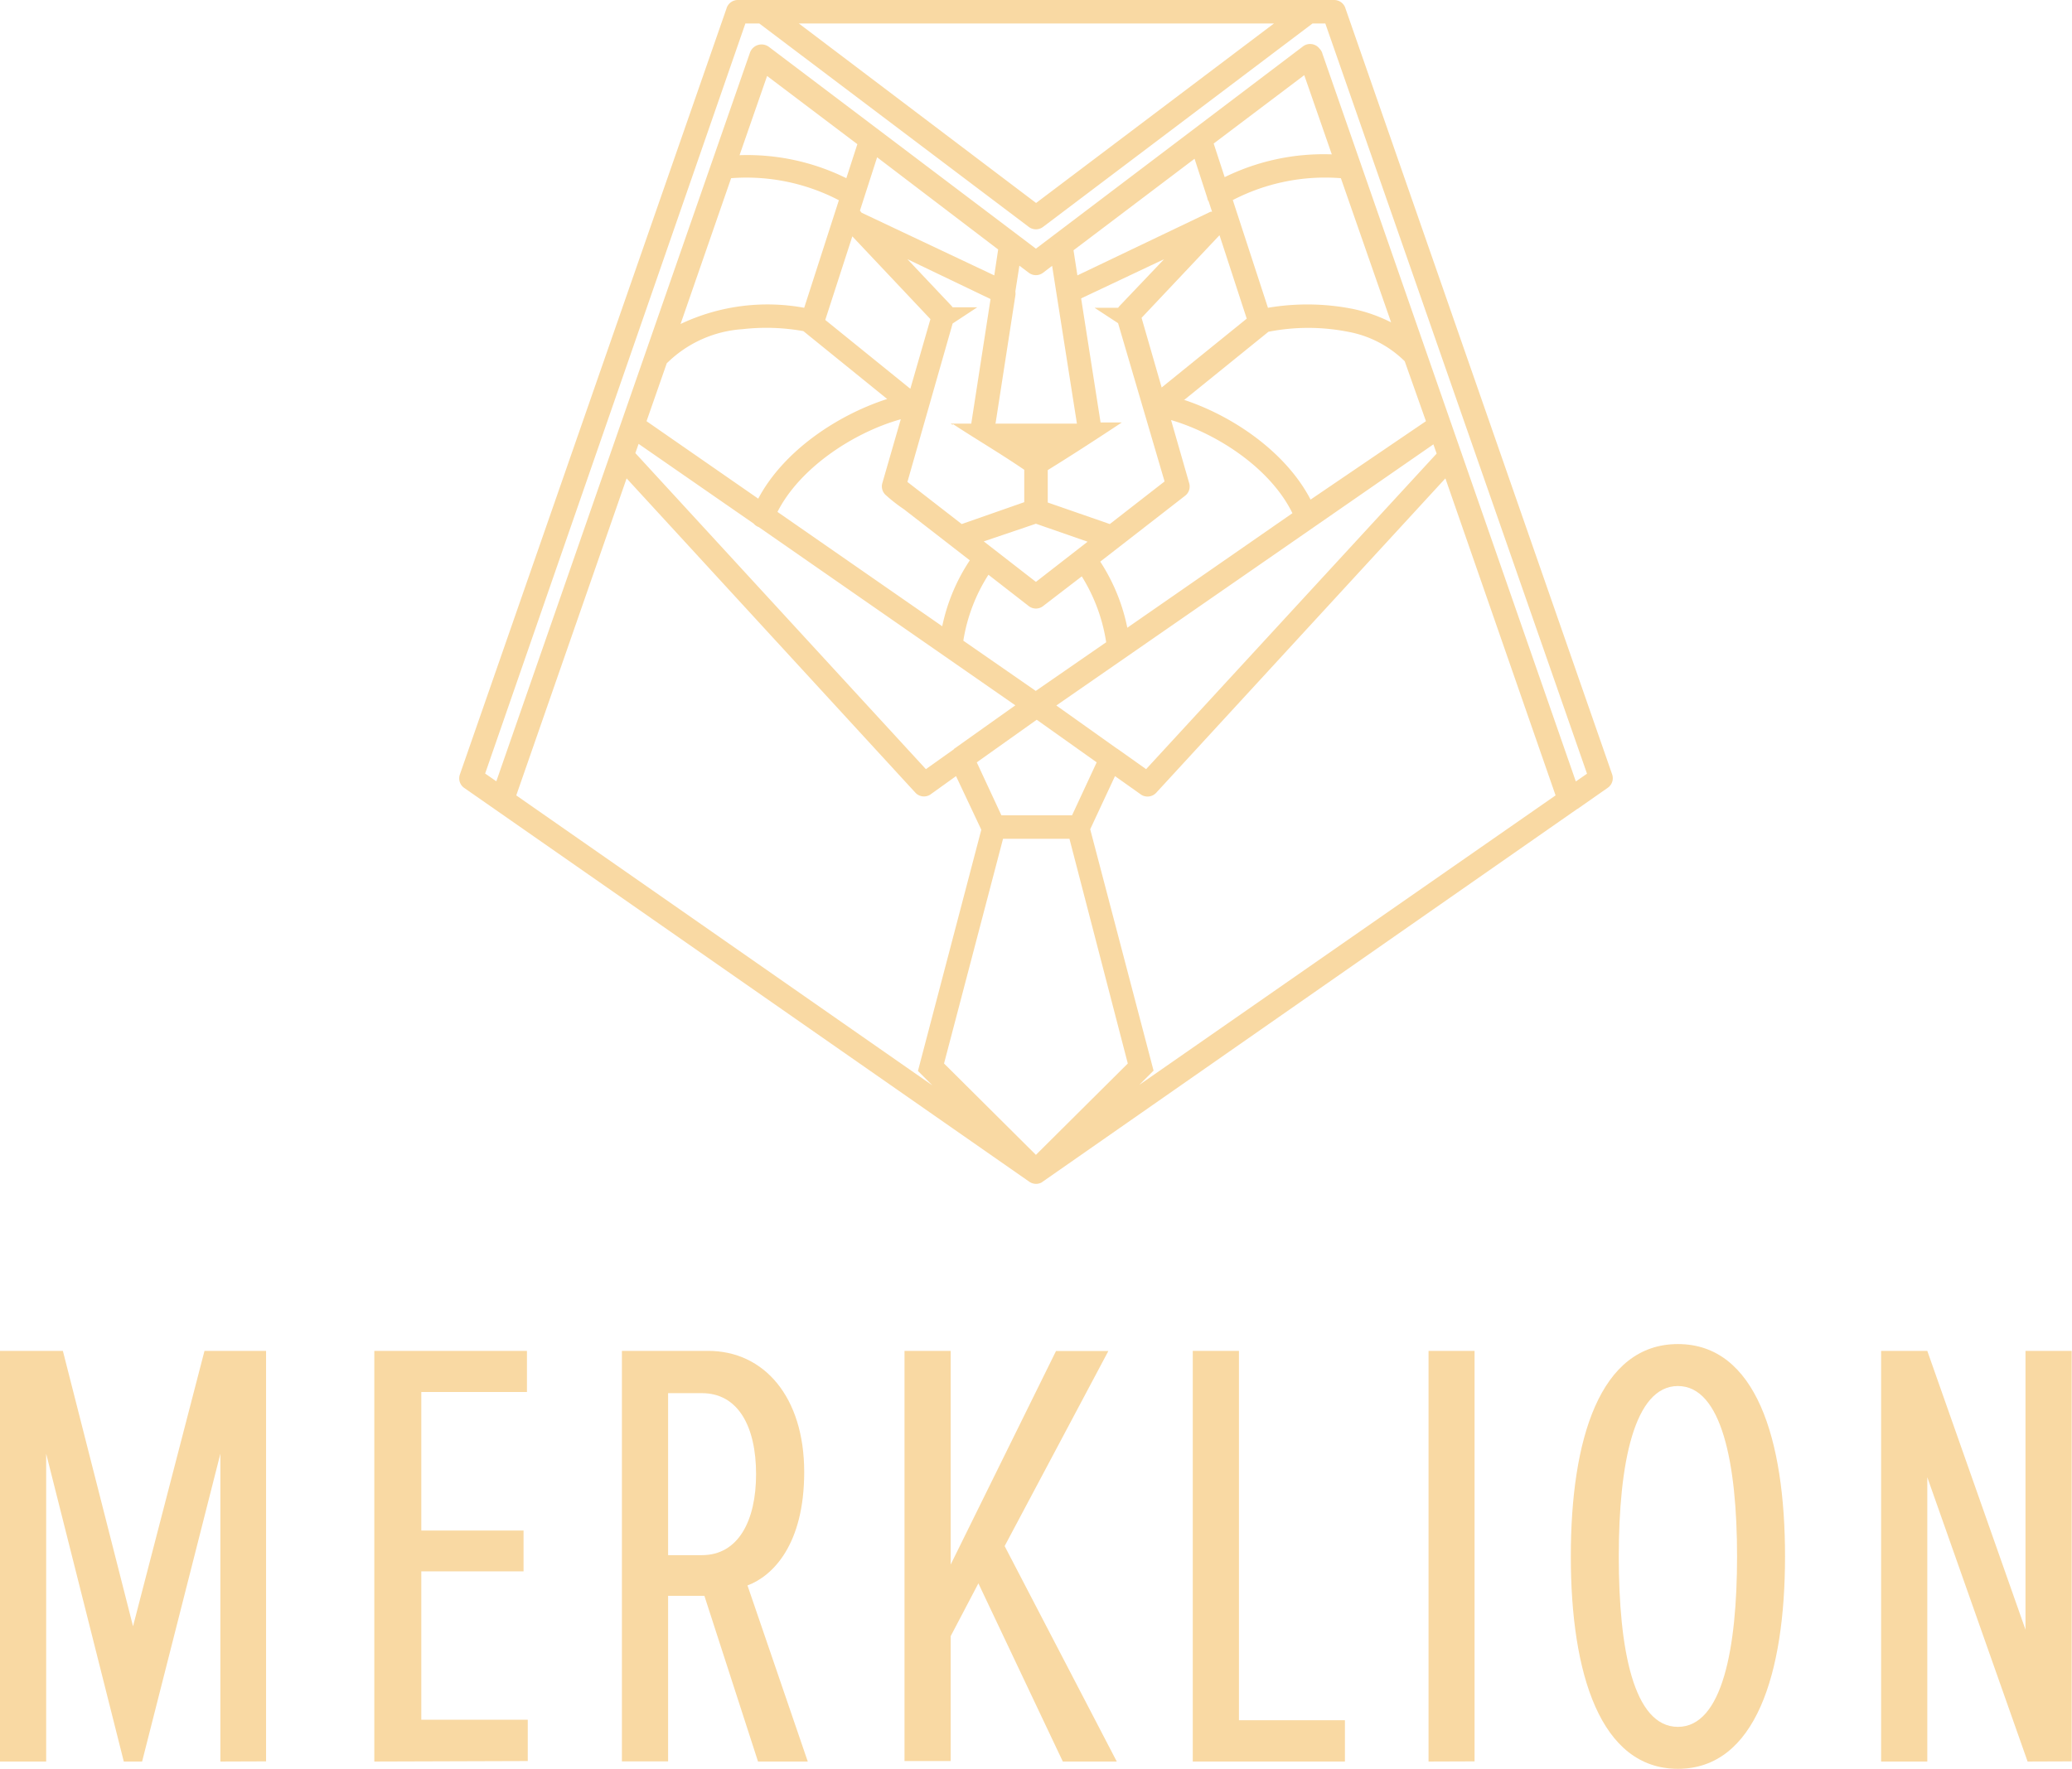 <svg id="Layer_1" data-name="Layer 1" xmlns="http://www.w3.org/2000/svg" viewBox="0 0 127.87 109.19"><defs><style>.cls-1,.cls-2{fill:#f9d9a3;}.cls-1{fill-rule:evenodd;}</style></defs><title>logo</title><path class="cls-1" d="M49.3,1.45,63.94,12.53,78.62,1.45ZM81,1.45h.79L97.94,47.76l-.69.48L81.62,3.34A.72.72,0,0,0,81.43,3a.73.73,0,0,0-1-.15L63.93,15.35,47.46,2.9a.76.76,0,0,0-1.17.33l-15.66,45-.69-.48L46,1.45h.86L63.48,14a.73.73,0,0,0,.9,0L81,1.45ZM97.35,49.93l-.13.09L64.27,73a.73.73,0,0,1-.76-.06L28.65,48.64h0a.72.72,0,0,1-.27-.83L44.83.54a.73.73,0,0,1,.7-.54H82.34a.73.73,0,0,1,.7.54L99.49,47.8a.72.72,0,0,1-.27.83h0l-1.86,1.3ZM96,49.1,89.2,29.53,71.36,48.93a.73.73,0,0,1-1,.08l-1.55-1.1-1.53,3.28,3.91,14.9-.88.88L96,49.1ZM67.9,34.67a11.74,11.74,0,0,1,1.67,4.08l10.19-7.07c-1.35-2.76-4.61-4.9-7.49-5.75l1.12,3.9a.72.72,0,0,1-.25.77h0L67.9,34.67Zm.37,5a10.75,10.75,0,0,0-1.51-4.09L64.39,37.4a.72.72,0,0,1-.92,0L61,35.48a10.63,10.63,0,0,0-1.55,4.07l4.47,3.1,4.34-3ZM69,19.95,67.55,19H69l.07-.09L71.84,16l-5.12,2.42,1.2,7.66h1.31c-1.51,1-3.05,2-4.57,2.94v2l3.83,1.33,3.38-2.63L69,19.95Zm4,4.71c3.08,1,6.36,3.25,7.88,6.18L88,26,86.69,22.3a6.7,6.7,0,0,0-3.5-1.82,12.73,12.73,0,0,0-4.91,0l-5.19,4.2ZM78.25,19l-2.17-6.65A12.39,12.39,0,0,1,82.75,11l3.1,8.9a9.44,9.44,0,0,0-2.36-.83A14.46,14.46,0,0,0,78.25,19Zm-3.67-6.6.22.67-.09,0L66.49,17l-.24-1.55,7.47-5.65.78,2.4a.71.71,0,0,0,.07.21Zm1-1.46-.68-2.08,5.59-4.22,1.7,4.89a13.85,13.85,0,0,0-6.62,1.41ZM58.8,26.23l-.13-.08h1.27l1.19-7.69L56,16l2.72,2.88.07.09h1.52l-1.52,1L56,29.75l3.35,2.6L63.21,31v-2c-1.46-1-2.95-1.87-4.41-2.83Zm3,24.1h4.36l1.52-3.27-3.7-2.63-3.7,2.63,1.52,3.27ZM66,51.78H61.9L58.26,65.65l5.67,5.64,5.67-5.64L66,51.78ZM61.41,26.15h5.05l-1.53-9.74-.55.42a.73.73,0,0,1-.9,0l-.57-.43L62.66,18a.73.73,0,0,1,0,.25l-1.22,7.88Zm7.53,20.06,1.79,1.27L88.66,28l-.2-.57L65.19,43.55l3.74,2.66ZM67.12,33.44l-3.19-1.11-3.22,1.09,3.22,2.5,3.19-2.48Zm8.14-18.92-4.81,5.1,1.24,4.3,5.25-4.25-1.68-5.15ZM31.86,49.1,57.54,67l-.89-.89,3.91-14.89L59,47.91,57.48,49a.72.72,0,0,1-1-.08L38.67,29.53,31.86,49.1Zm27-2.86,3.8-2.7-15.83-11a.72.72,0,0,1-.32-.22L39.41,27.4l-.2.57L57.14,47.48l1.73-1.23Zm-.71-7.59a11.61,11.61,0,0,1,1.7-4.06l-4.06-3.15a10.18,10.18,0,0,1-1.15-.9.72.72,0,0,1-.19-.71l1.14-3.95c-2.92.82-6.23,3-7.61,5.72l10.17,7.06ZM46.8,30.77c1.55-2.92,4.85-5.14,7.95-6.14l-5.17-4.19a13,13,0,0,0-3.76-.12,7.32,7.32,0,0,0-4.56,2l-.11.1L39.9,26l6.89,4.78ZM49.63,19A12.52,12.52,0,0,0,42,20l3.12-9a12.34,12.34,0,0,1,6.65,1.36L49.63,19Zm2.6-8a13.8,13.8,0,0,0-6.59-1.42l1.7-4.89,5.57,4.21-.68,2.1Zm3.95,13,1.24-4.3-4.82-5.11-1.67,5.16,5.25,4.25ZM53.07,13l1.06-3.29L61.6,15.4,61.36,17l-8.19-3.87Z"/><path class="cls-2" d="M13.6,108.74v-19l-4.83,19H7.64l-4.79-19v19H0V83.39H3.88l4.33,17,4.41-17h3.8v25.34Z"/><path class="cls-2" d="M23.1,108.74V83.39h9.42v2.54H26v8.55h6.31V97H26v9.16h6.57v2.55Z"/><path class="cls-2" d="M46.78,108.74,43.47,98.51H41.23v10.22H38.38V83.39H43.7c3.46,0,5.93,2.85,5.93,7.48,0,4.48-1.94,6.42-3.5,7l3.72,10.87ZM46.66,91c0-2.93-1.1-5-3.34-5H41.23V96h2.09C45.56,96,46.66,93.88,46.66,91Z"/><path class="cls-2" d="M65.59,108.74l-5.21-11L58.67,101v7.71H55.82V83.39h2.85V96.58l6.5-13.18H68.4L62,95.44l6.92,13.3Z"/><path class="cls-2" d="M73.61,108.74V83.39h2.85v22.8H83v2.55Z"/><path class="cls-2" d="M88.16,108.74V83.39H91v25.34Z"/><path class="cls-2" d="M96.94,96.08c0-7.22,1.79-13.11,6.61-13.11s6.61,5.89,6.61,13.11-1.82,13.11-6.61,13.11S96.94,103.3,96.94,96.08Zm10.26,0c0-5.74-.95-10.52-3.65-10.52S99.9,90.35,99.9,96.08s.91,10.52,3.65,10.52S107.2,101.74,107.2,96.08Z"/><path class="cls-2" d="M125.13,108.74l-6.19-17.55v17.55h-2.85V83.39h2.85L125,100.6V83.39h2.85v25.34Z"/></svg>